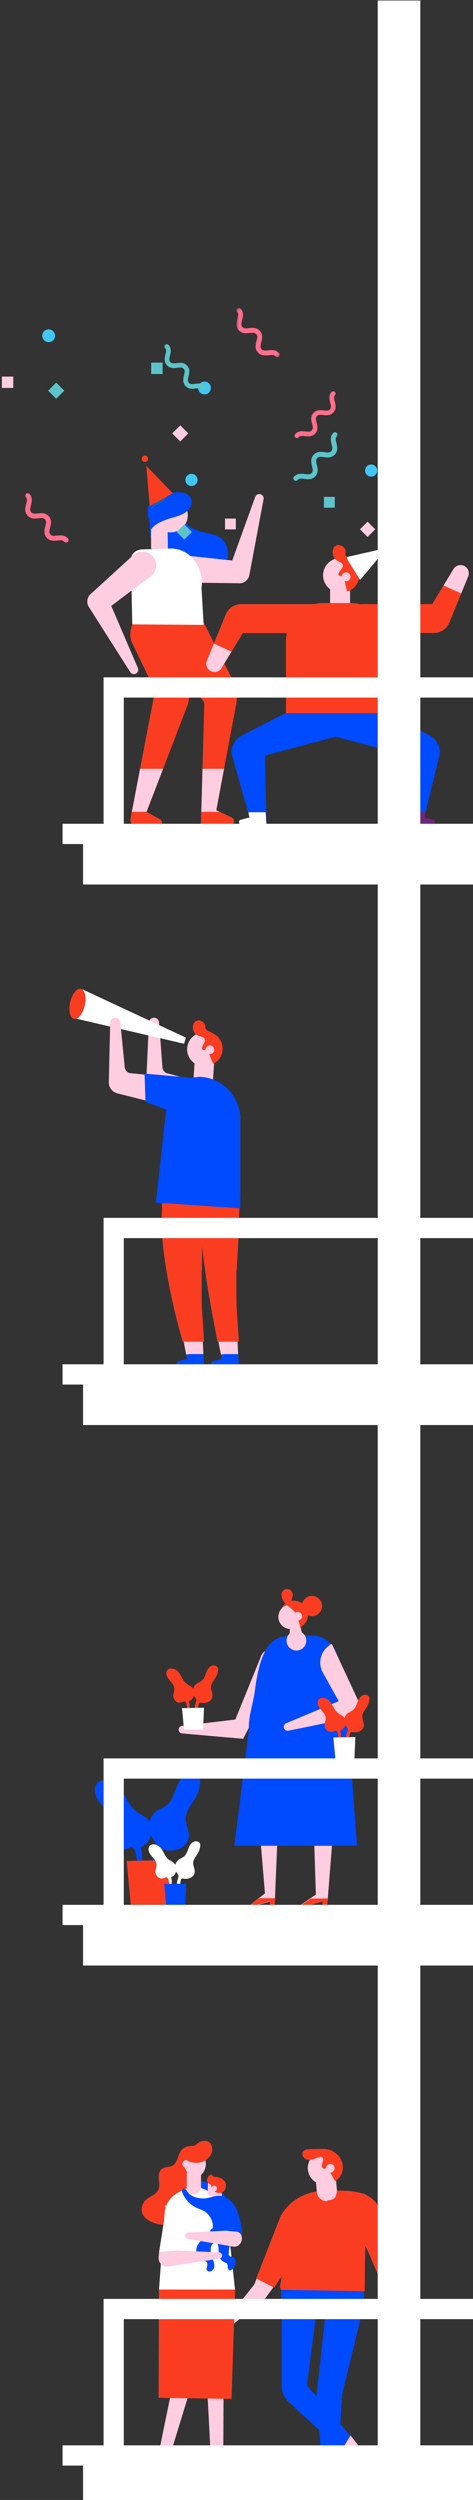<?xml version="1.0" encoding="UTF-8"?>
<svg width="194px" height="1024px" viewBox="0 0 194 1024" version="1.1" xmlns="http://www.w3.org/2000/svg" xmlns:xlink="http://www.w3.org/1999/xlink">
    <rect x="0" y="0" width="194" height="1024" fill="#333333" stroke="none"/>
    <!-- Generator: sketchtool 51.3 (57544) - http://www.bohemiancoding.com/sketch -->
    <title>83E84F06-9BF8-464C-890F-4E85D78A3E57</title>
    <desc>Created with sketchtool.</desc>
    <defs>
        <polygon id="path-1" points="0.48 0.377 18.257 0.377 18.257 20.594 0.48 20.594"></polygon>
    </defs>
    <g id="Page-1" stroke="none" stroke-width="1" fill="none" fill-rule="evenodd">
        <g id="Main-#3" transform="translate(-1246, 0)">
            <g id="Group-24" transform="translate(1246, 0)">
                <g id="Group-23">
                    <path d="M170.25,3.716 L170.25,1025.716" id="Line-4-Copy" stroke="#224FDA" stroke-width="2" stroke-linecap="square"></path>
                    <g id="Group-9" transform="translate(60.22, 201.325)">
                        <path d="M4.109,6.518 C5.253,5.437 6.662,4.773 8.179,4.353 C10.118,5.985 12.283,7.179 14.632,8.26 C14.457,8.344 14.281,8.424 14.101,8.5 C14.141,11.044 16.052,13.566 18.378,14.873 C21.278,16.506 24.697,16.866 27.884,17.821 C31.797,18.995 33.746,22.992 33.235,26.887 C32.521,32.347 27.708,35.053 22.541,35.226 C17.087,35.407 11.592,33.321 7.632,29.565 C3.672,25.809 1.3,20.431 1.194,14.975 C1.134,11.904 1.876,8.627 4.109,6.518" id="Fill-1" fill="#004AFF"></path>
                        <path d="M14.14,14.216 C10.983,17.372 5.866,17.372 2.709,14.216 C-0.446,11.059 -0.446,5.942 2.709,2.785 C5.866,-0.37 10.983,-0.37 14.14,2.786 C17.296,5.942 17.296,11.059 14.14,14.216" id="Fill-3" fill="#004AFF"></path>
                        <path d="M16.809,9.744 C16.809,13.606 13.678,16.735 9.812,16.735 C8.275,16.735 6.853,16.241 5.699,15.4 C3.955,14.13 2.82,12.068 2.82,9.744 C2.82,5.878 5.95,2.747 9.812,2.747 C9.958,2.747 10.11,2.752 10.256,2.763 C13.915,2.989 16.809,6.024 16.809,9.744" id="Fill-5" fill="#FFCCE0"></path>
                        <path d="M11.86,2.038 C11.135,1.997 10.345,1.844 9.552,1.667 C9.242,1.822 8.875,1.914 8.441,1.914 C8.158,1.914 7.899,1.874 7.662,1.803 L4.745,3.801 C2.589,4.992 1.126,7.282 1.126,9.922 C1.126,11.993 2.031,13.852 3.461,15.132 C3.78,15.481 3.138,16.534 3.52,16.812 L7.294,6.942 L11.654,2.662 C11.821,2.47 11.091,3.163 11.208,2.946 C11.138,2.945 11.931,2.042 11.86,2.038" id="Fill-7" fill="#2161A8"></path>
                    </g>
                    <polygon id="Fill-10" fill="#FFCCE0" points="61.903 210.104 61.981 224.692 68.904 226.914 68.717 215.722"></polygon>
                    <g id="Group-33" transform="translate(35.032, 201.325)">
                        <path d="M33.212,9.366 C33.212,10.732 32.105,11.84 30.739,11.84 C29.373,11.84 28.266,10.732 28.266,9.366 C28.266,8.001 29.373,6.894 30.739,6.894 C32.105,6.894 33.212,8.001 33.212,9.366" id="Fill-11" fill="#FFCCE0"></path>
                        <path d="M26.687,15.917 C28.064,13.664 30.625,12.447 33.106,11.547 C35.588,10.647 39.562,9.894 41.558,8.166 C42.854,7.044 43.856,5.366 43.565,3.677 C43.29,2.069 41.838,0.808 40.235,0.512 C38.631,0.217 35.603,0.11 34.316,1.112 C33.5,1.745 32.824,3.215 32.008,3.849 C30.153,5.293 27.521,5.975 26.508,8.095 C25.258,10.712 27.271,13.878 26.505,16.675 L26.687,15.917 Z" id="Fill-13" fill="#004AFF"></path>
                        <path d="M44.615,80.765 L48.776,86.465 L48.025,113.579 L47.53,131.219 L47.376,136.849 L59.258,136.849 C60.233,136.849 60.979,136.059 60.979,135.134 C60.979,135.025 60.966,134.903 60.94,134.782 C60.837,134.262 60.49,133.819 60.003,133.588 L55.067,131.219 L53.673,130.552 L56.87,113.579 L61.838,87.165 C62.467,83.801 61.973,80.329 60.426,77.273 L44.576,45.877 L37.637,48.265 L24.279,52.867 L44.615,80.765 Z" id="Fill-15" fill="#FA3D21"></path>
                        <path d="M20.811,136.849 L29.978,136.849 C30.646,136.849 31.258,136.38 31.346,135.718 C31.419,135.157 31.154,134.638 30.677,134.371 L25.061,131.251 L25.073,131.22 L31.865,113.58 L41.666,88.115 C42.572,85.766 42.886,83.243 42.597,80.764 C42.539,80.258 42.456,79.751 42.347,79.25 L35.619,48.265 L35.554,47.976 L24.584,48.74 C21.771,48.975 19.302,53.1 18.548,56.804 C18.173,58.646 18.457,60.56 19.272,62.254 L28.558,81.56 L22.416,113.58 L19.04,131.22 L18.763,132.65 L18.519,134.14 C18.276,135.559 19.366,136.849 20.811,136.849" id="Fill-17" fill="#FA3D21"></path>
                        <path d="M41.11,26.207 L60.223,28.262 L69.656,2.165 C69.843,1.697 70.22,1.33 70.693,1.155 C71.985,0.675 73.31,1.778 73.073,3.138 L67.26,34.153 C66.875,36.353 64.829,37.86 62.614,37.576 L38.877,37.283 C35.271,36.819 33.029,33.127 34.281,29.713 C35.298,26.945 38.268,25.419 41.11,26.207" id="Fill-19" fill="#FFCCE0"></path>
                        <path d="M48.491,54.626 L47.62,39.473 C48.258,34.913 46.774,30.311 43.59,26.983 C41.284,24.572 38.062,23.256 34.727,23.359 L23.265,23.716 C20.484,23.803 18.372,25.929 18.673,28.34 L19.222,54.428 L48.491,54.626 Z" id="Fill-21" fill="#FFFFFF"></path>
                        <path d="M1.451,47.357 L18.386,73.981 C18.743,74.526 19.315,74.795 19.88,74.795 C20.519,74.795 21.152,74.459 21.481,73.806 C21.704,73.356 21.73,72.831 21.549,72.36 L10.608,46.853 L14.424,43.986 L25.976,35.3 C27.893,34.291 29.017,32.326 29.017,30.274 C29.017,29.54 28.869,28.794 28.566,28.074 C27.147,24.723 22.989,23.558 20.042,25.685 L7.957,36.706 L2.5,41.685 C0.691,42.991 0.226,45.487 1.451,47.357" id="Fill-23" fill="#FFCCE0"></path>
                        <path d="M47.376,136.849 L59.258,136.849 C60.233,136.849 60.978,136.06 60.978,135.135 C60.978,135.025 60.966,134.904 60.94,134.782 C60.837,134.262 60.49,133.819 60.003,133.588 L55.066,131.22 L53.673,130.552 L56.87,113.58 L48.024,113.58 L47.53,131.22 L47.376,136.849 Z" id="Fill-25" fill="#FFCCE0"></path>
                        <path d="M20.811,136.849 L30.042,136.849 C30.767,136.849 31.358,136.258 31.358,135.533 C31.358,135.045 31.101,134.609 30.677,134.371 L25.061,131.251 L25.073,131.22 L31.865,113.58 L22.416,113.58 L19.04,131.22 L18.763,132.65 L18.519,134.14 C18.276,135.559 19.366,136.849 20.811,136.849" id="Fill-27" fill="#FFCCE0"></path>
                        <path d="M47.53,131.219 L47.376,136.848 L59.258,136.848 C60.233,136.848 60.978,136.059 60.978,135.134 C60.978,135.026 60.966,134.904 60.94,134.782 C60.837,134.262 60.49,133.82 60.003,133.588 L55.066,131.219 L47.53,131.219 Z" id="Fill-29" fill="#FA3D21"></path>
                        <path d="M20.811,136.849 L30.042,136.849 C30.767,136.849 31.358,136.258 31.358,135.533 C31.358,135.045 31.101,134.609 30.677,134.371 L25.061,131.251 L25.073,131.22 L19.04,131.22 L18.763,132.65 L18.519,134.14 C18.276,135.559 19.366,136.849 20.811,136.849" id="Fill-31" fill="#FA3D21"></path>
                    </g>
                    <polygon id="Fill-34" fill="#FA3D21" points="70.882 202.052 60.008 190.825 61.403 207.292"></polygon>
                    <g id="Group-39" transform="translate(16.896, 134.828)">
                        <path d="M41.23,53.037 C41.198,53.758 41.76,54.369 42.481,54.399 C43.202,54.429 43.813,53.869 43.843,53.148 C43.873,52.426 43.313,51.817 42.592,51.786 C41.87,51.755 41.26,52.316 41.23,53.037" id="Fill-35" fill="#FA3D21"></path>
                        <path d="M1.212,4.561 C2.237,5.587 3.9,5.587 4.925,4.561 C5.951,3.535 5.951,1.873 4.925,0.847 C3.9,-0.178 2.237,-0.178 1.212,0.847 C0.186,1.873 0.186,3.535 1.212,4.561" id="Fill-37" fill="#40C7F5"></path>
                    </g>
                    <polygon id="Fill-40" fill="#5CC4C9" points="23.06 163.324 26.362 160.023 23.06 156.721 19.758 160.023"></polygon>
                    <polygon id="Fill-41" fill="#FFCCE0" points="0.776 158.914 5.445 158.914 5.445 154.245 0.776 154.245"></polygon>
                    <polygon id="Fill-42" fill="#5CC4C9" points="62.018 153.198 66.687 153.198 66.687 148.529 62.018 148.529"></polygon>
                    <polygon id="Fill-43" fill="#FFCCE0" points="73.944 174.231 70.642 177.531 73.944 180.833 77.245 177.531"></polygon>
                    <g id="Group-55" transform="translate(9.844, 125.76)">
                        <path d="M71.406,33.154 C71.406,31.704 72.582,30.528 74.032,30.528 C75.483,30.528 76.659,31.704 76.659,33.154 C76.659,34.603 75.483,35.78 74.032,35.78 C72.582,35.78 71.406,34.603 71.406,33.154" id="Fill-44" fill="#40C7F5"></path>
                        <g id="Group-48" transform="translate(86.648, 0)">
                            <mask id="mask-2" fill="white">
                                <use xlink:href="#path-1"></use>
                            </mask>
                            <g id="Clip-47"></g>
                            <path d="M1.377,9.459 C2.708,10.999 4.464,10.804 5.874,10.648 C7.22,10.499 8.011,10.449 8.617,11.149 C9.222,11.849 9.057,12.624 8.714,13.934 C8.356,15.307 7.908,17.016 9.239,18.555 C10.57,20.095 12.325,19.9 13.736,19.743 C15.082,19.594 15.873,19.544 16.478,20.244 C16.844,20.666 17.483,20.713 17.906,20.348 C18.329,19.982 18.376,19.343 18.01,18.92 C16.679,17.38 14.924,17.575 13.513,17.731 C12.167,17.881 11.376,17.932 10.771,17.232 C10.166,16.532 10.331,15.756 10.673,14.447 C11.033,13.073 11.479,11.366 10.148,9.825 C8.817,8.286 7.062,8.48 5.651,8.637 C4.304,8.786 3.514,8.836 2.908,8.136 C2.303,7.435 2.467,6.659 2.809,5.349 C3.168,3.975 3.614,2.267 2.283,0.727 C1.918,0.304 1.279,0.258 0.856,0.622 C0.433,0.988 0.386,1.628 0.752,2.05 C1.357,2.751 1.193,3.527 0.851,4.837 C0.492,6.21 0.046,7.919 1.377,9.459" id="Fill-46" fill="#FF6E8C" mask="url(#mask-2)"></path>
                        </g>
                        <path d="M1.404,85.351 C2.735,86.891 4.491,86.696 5.902,86.54 C7.248,86.391 8.039,86.341 8.646,87.041 C9.25,87.741 9.085,88.516 8.742,89.826 C8.384,91.199 7.936,92.908 9.267,94.447 C10.598,95.987 12.353,95.791 13.764,95.635 C15.11,95.486 15.901,95.436 16.506,96.136 C16.872,96.558 17.511,96.604 17.934,96.24 C18.357,95.874 18.403,95.234 18.038,94.812 C16.707,93.272 14.952,93.467 13.541,93.623 C12.195,93.772 11.404,93.824 10.799,93.123 C10.194,92.424 10.358,91.648 10.701,90.339 C11.061,88.965 11.507,87.257 10.176,85.717 C8.845,84.177 7.09,84.372 5.678,84.528 C4.332,84.677 3.541,84.728 2.936,84.027 C2.33,83.327 2.495,82.551 2.837,81.241 C3.196,79.867 3.642,78.159 2.311,76.619 C1.945,76.196 1.307,76.15 0.884,76.514 C0.46,76.88 0.414,77.52 0.78,77.942 C1.385,78.643 1.221,79.418 0.878,80.729 C0.52,82.102 0.073,83.811 1.404,85.351" id="Fill-49" fill="#FF6E8C"></path>
                        <path d="M119.495,69.312 C120.855,67.797 120.44,66.08 120.108,64.701 C119.79,63.384 119.64,62.605 120.259,61.916 C120.876,61.228 121.666,61.294 123.009,61.468 C124.416,61.651 126.168,61.88 127.527,60.366 C128.886,58.85 128.472,57.133 128.139,55.754 C127.82,54.437 127.671,53.659 128.289,52.97 C128.663,52.555 128.627,51.914 128.212,51.542 C127.796,51.168 127.156,51.202 126.783,51.618 C125.423,53.134 125.838,54.85 126.171,56.23 C126.488,57.546 126.638,58.324 126.021,59.013 C125.403,59.701 124.613,59.636 123.27,59.461 C121.863,59.277 120.112,59.05 118.753,60.564 C117.392,62.079 117.806,63.796 118.14,65.176 C118.457,66.492 118.607,67.271 117.989,67.96 C117.37,68.65 116.58,68.584 115.237,68.41 C113.83,68.226 112.078,68 110.717,69.514 C110.345,69.93 110.379,70.571 110.795,70.944 C111.211,71.317 111.851,71.283 112.224,70.866 C112.842,70.177 113.633,70.242 114.976,70.417 C116.384,70.6 118.135,70.827 119.495,69.312" id="Fill-51" fill="#5CC4C9"></path>
                        <path d="M51.238,293.088 C51.304,291.664 52.747,290.725 54.075,291.242 C54.822,291.533 55.336,292.227 55.397,293.025 L56.791,311.459 C56.891,312.771 57.906,313.828 59.213,313.98 L69.974,316.881 C69.515,319.103 62.148,318.884 61.532,321.021 C61.234,322.056 60.872,323.042 60.49,324.009 L53.56,322.11 C51.452,321.532 50.025,319.571 50.125,317.387 L51.238,293.088 Z" id="Fill-53" fill="#FFCCE0"></path>
                    </g>
                    <polygon id="Fill-56" fill="#FFFFFF" points="76.218 425.003 33.743 405.205 30.503 417.084 75.497 427.523"></polygon>
                    <g id="Group-69" transform="translate(66.265, 482.426)">
                        <path d="M31.428,72.233 C31.526,73.847 31.48,73.267 31.373,71.362 C31.292,69.953 31.224,68.536 31.159,67.118 L23.326,67.118 C23.67,68.887 24.013,70.657 24.349,72.427 L24.349,72.428 C24.782,72.364 25.221,72.298 25.659,72.233 L31.428,72.233 Z" id="Fill-57" fill="#FFCCE0"></path>
                        <path d="M20.628,75.319 L24.674,74.148 L24.674,74.147 L20.627,75.318 C20.574,75.397 20.529,75.474 20.485,75.563 C20.396,75.757 20.357,75.963 20.355,76.17 C20.357,75.963 20.397,75.756 20.487,75.56 C20.527,75.475 20.573,75.395 20.628,75.319" id="Fill-59" fill="#FFCCE0"></path>
                        <path d="M30.815,37.871 C31.184,31.391 31.597,24.922 31.726,18.432 C31.785,15.185 31.846,14.233 31.9,11.928 L15.144,8.088 L15.385,8.569 L15.625,17.688 L15.72,17.719 C15.733,17.911 15.745,18.104 15.757,18.295 C16.831,34.615 19.818,51.068 22.933,67.118 L23.326,67.118 L31.159,67.118 L31.68,67.118 C31.577,63.768 30.767,54.541 30.733,51.166 C30.683,46.75 30.683,42.316 30.718,37.871 L30.815,37.871 Z" id="Fill-61" fill="#FA3D21"></path>
                        <path d="M17.12,71.362 C17.039,69.952 16.972,68.536 16.907,67.118 L9.074,67.118 C9.417,68.887 9.76,70.657 10.096,72.427 L10.096,72.429 C10.53,72.365 10.968,72.298 11.407,72.233 L17.176,72.233 C17.273,73.847 17.228,73.267 17.12,71.362" id="Fill-63" fill="#FFCCE0"></path>
                        <path d="M6.376,75.319 L10.422,74.148 L10.422,74.147 L6.375,75.318 C6.321,75.397 6.277,75.474 6.233,75.563 C6.143,75.76 6.103,75.97 6.102,76.18 C6.103,75.97 6.144,75.759 6.235,75.56 C6.275,75.475 6.32,75.395 6.376,75.319" id="Fill-65" fill="#FFCCE0"></path>
                        <path d="M0.231,12.483 C0.121,11.165 0.085,9.311 0.676,8.808 C0.799,8.069 0.94,7.349 1.104,6.659 C2.742,-0.274 4.38,-0.493 5.818,2.142 C9.328,-3.512 7.896,3.448 7.589,6.98 C7.743,7.539 7.893,8.113 8.037,8.7 C8.248,8.529 8.482,8.21 8.678,8.072 C8.752,8.019 8.81,7.977 8.859,7.941 C8.91,7.92 8.971,7.895 9.05,7.861 C9.878,7.504 10.695,7.165 11.548,6.884 C11.513,6.915 12.571,6.641 12.657,6.627 C13.291,6.521 13.93,6.443 14.569,6.386 C15.363,6.313 16.165,6.272 16.967,6.262 C16.905,10.304 16.827,14.364 16.754,18.432 C16.719,20.151 16.69,21.87 16.656,23.59 L16.563,37.871 L16.465,37.871 C16.431,42.315 16.431,46.751 16.481,51.167 C16.514,54.541 17.325,63.767 17.428,67.118 L16.907,67.118 L9.073,67.118 L8.68,67.118 C8.68,67.118 -1.463,33.463 0.231,12.483" id="Fill-67" fill="#FA3D21"></path>
                    </g>
                    <polygon id="Fill-70" fill="#FFCCE0" points="80.041 431.902 79.316 442.585 87.305 443.128 87.847 435.153"></polygon>
                    <g id="Group-79" transform="translate(76.341, 417.944)">
                        <path d="M0.74,9.748 C-0.428,13.404 1.587,17.313 5.249,18.482 C6.702,18.946 8.199,18.907 9.544,18.461 C9.899,18.344 10.245,18.196 10.579,18.015 C12.138,17.206 13.397,15.789 13.976,13.977 C14.823,11.323 13.998,8.538 12.082,6.769 C11.774,6.475 11.43,6.216 11.066,5.984 L11.052,5.974 C10.567,5.675 10.042,5.426 9.477,5.247 C9.336,5.201 9.194,5.161 9.049,5.127 C7.856,4.826 6.649,4.856 5.528,5.159 C3.339,5.76 1.485,7.419 0.74,9.748" id="Fill-71" fill="#FFCCE0"></path>
                        <path d="M5.77,0.094 C6.622,0.304 7.355,0.906 7.671,1.725 C7.823,2.116 7.884,2.492 7.877,2.845 C7.864,3.409 8.224,3.918 8.734,4.158 C9.664,4.596 10.622,5.021 11.471,5.574 C11.554,5.621 11.639,5.667 11.721,5.717 L11.735,5.727 C12.098,5.958 12.441,6.218 12.749,6.512 C14.666,8.281 15.492,11.066 14.643,13.72 C14.064,15.532 12.806,16.949 11.247,17.757 C11.204,17.784 11.157,17.804 11.117,17.819 L8.423,11.421 L8.06,11.802 C8.06,11.802 8.036,11.845 8.023,11.841 L7.951,11.915 C7.716,12.163 7.355,12.247 7.034,12.126 C6.571,11.953 6.352,11.422 6.559,10.97 L7.59,8.737 L7.634,8.596 C7.871,7.855 7.459,7.055 6.717,6.818 C5.899,6.556 4.884,6.39 4.24,5.78 C4.188,5.731 4.178,5.73 4.185,5.745 C1.692,4.326 2.512,-0.705 5.77,0.094" id="Fill-73" fill="#FA3D21"></path>
                        <path d="M4.185,5.746 C4.204,5.757 4.221,5.769 4.24,5.779 C4.326,5.928 4.201,5.784 4.185,5.746" id="Fill-75" fill="#702678"></path>
                        <path d="M8.046,11.512 C7.747,12.45 8.263,13.452 9.201,13.752 C10.138,14.052 11.142,13.534 11.441,12.597 C11.74,11.659 11.224,10.656 10.286,10.357 C9.349,10.057 8.345,10.574 8.046,11.512" id="Fill-77" fill="#FFCCE0"></path>
                    </g>
                    <polygon id="Fill-80" fill="#FA3D21" points="97.965 494.484 91.846 501.323 82.711 508.447 78.888 493.404"></polygon>
                    <g id="Group-95" transform="translate(27.979, 404.846)">
                        <path d="M58.641,153.75 C58.643,153.542 58.683,153.335 58.774,153.14 C58.814,153.056 58.859,152.974 58.914,152.899 L62.961,151.728 L62.961,151.727 C62.85,151.153 62.745,150.581 62.635,150.009 L62.636,150.009 C63.068,149.944 63.507,149.878 63.946,149.812 L69.715,149.812 C69.8,151.235 69.894,152.656 69.996,154.07 L58.672,154.07 C58.651,153.964 58.64,153.858 58.641,153.75" id="Fill-81" fill="#004AFF"></path>
                        <path d="M44.388,153.76 C44.389,153.55 44.43,153.339 44.521,153.14 C44.562,153.055 44.607,152.974 44.662,152.9 L48.709,151.727 L48.709,151.726 C48.598,151.154 48.492,150.581 48.382,150.009 L48.383,150.008 C48.816,149.944 49.255,149.878 49.693,149.813 L55.462,149.813 C55.548,151.235 55.641,152.656 55.744,154.07 L44.42,154.07 C44.399,153.969 44.388,153.865 44.388,153.76" id="Fill-83" fill="#004AFF"></path>
                        <path d="M70.558,53.489 L70.558,85.661 L70.313,89.852 L49.436,70.673 L50.155,43.316 L70.054,49.371 C70.384,50.688 70.558,52.07 70.558,53.489" id="Fill-85" fill="#E3E8FF"></path>
                        <path d="M50.398,37.075 L25.658,34.766 C24.347,34.644 23.308,33.61 23.179,32.3 L21.37,13.903 C21.291,13.105 20.762,12.424 20.009,12.15 C18.67,11.663 17.247,12.634 17.215,14.059 L16.649,38.377 C16.598,40.562 18.068,42.491 20.188,43.02 L46.798,49.673 L50.398,37.075 Z" id="Fill-87" fill="#FFCCE0"></path>
                        <path d="M40.865,43.299 C41.141,40.801 42.779,38.612 45.153,37.787 C45.167,37.782 45.181,37.778 45.195,37.773 C47.412,37.009 50.234,36.513 53.28,36.318 L53.28,36.21 C61.401,36.21 68.211,41.818 70.053,49.371 C70.385,50.687 70.558,52.071 70.558,53.488 L70.558,90.096 L35.958,87.741 L40.865,43.299 Z" id="Fill-89" fill="#004AFF"></path>
                        <path d="M31.32,34.915 L31.68,46.434 L45.799,51.828 C50.216,53.13 54.716,50.049 55.099,45.46 L55.197,44.282 C55.529,40.297 52.577,36.79 48.593,36.44 L31.32,34.915 Z" id="Fill-91" fill="#004AFF"></path>
                        <path d="M0.794,5.663 C0.023,9.06 0.739,12.118 2.39,12.492 C4.043,12.867 6.007,10.418 6.778,7.022 C7.549,3.625 6.834,0.567 5.181,0.193 C3.529,-0.182 1.565,2.267 0.794,5.663" id="Fill-93" fill="#FA3D21"></path>
                    </g>
                    <path d="M154.92,350.757 L154.92,498.848 L50.773,498.848 L42.484,498.848 L42.484,507.137 L42.484,558.826 L25.658,558.826 L25.658,567.116 L34.07,567.116 L34.07,583.696 L207.691,583.696 L207.691,567.116 L207.691,558.826 L172.392,558.826 L172.392,507.137 L216.104,507.137 L216.104,498.848 L172.392,498.848 L172.392,350.757 L154.92,350.757 Z M50.773,558.826 L154.92,558.826 L154.92,507.137 L50.773,507.137 L50.773,558.826 Z" id="Fill-96" fill="#FFFFFF"></path>
                    <g id="Group-103" transform="translate(94.476, 289.988)">
                        <path d="M86.091,17.343 L85.83,17.194 C85.53,14.67 83.972,12.39 81.546,11.156 L59.94,0.166 L57.819,1.762 L27.711,1.083 L26.49,0.167 L4.886,11.156 C4.032,11.591 3.297,12.164 2.67,12.823 L2.42,12.781 L2.499,13.017 C1.045,14.648 0.307,16.799 0.585,19.006 L8.007,45.194 L13.934,45.194 L14.821,47.568 L14.193,19.774 C14.558,19.542 14.94,19.33 15.348,19.153 L43.216,11.776 L71.084,19.153 C71.572,19.365 72.02,19.632 72.447,19.923 L72.623,45.333 L79.453,45.193 L85.846,19.006 C85.879,18.742 85.876,18.482 85.882,18.22 L86.091,17.343 Z" id="Fill-97" fill="#004AFF"></path>
                        <path d="M7.835,44.832 L7.541,44.908 L6.511,45.194 L3.838,45.924 C3.338,46.595 3.545,47.529 4.282,47.96 C4.702,48.2 4.409,48.231 4.845,48.027 L14.821,47.568 C14.749,46.776 14.694,45.985 14.639,45.194 C14.639,45.096 14.63,45.006 14.622,44.908 C14.567,44.176 14.52,43.446 14.48,42.707 L7.406,42.707 C7.558,43.416 7.692,44.124 7.835,44.832" id="Fill-99" fill="#FFFFFF"></path>
                        <path d="M79.625,44.832 L79.918,44.907 L80.949,45.193 L83.622,45.924 C84.122,46.595 83.915,47.53 83.178,47.959 C82.758,48.2 83.051,48.23 82.615,48.027 L72.639,47.567 C72.71,46.776 72.766,45.984 72.821,45.193 C72.821,45.096 72.829,45.005 72.837,44.907 C72.893,44.176 72.94,43.445 72.98,42.707 L80.053,42.707 C79.902,43.415 79.768,44.123 79.625,44.832" id="Fill-101" fill="#702678"></path>
                    </g>
                    <polygon id="Fill-104" fill="#FFCCE0" points="135.394 249.327 143.572 249.327 143.572 241.163 135.394 241.163"></polygon>
                    <g id="Group-121" transform="translate(84.401, 222.483)">
                        <path d="M48.919,9.888 C47.104,13.362 48.448,17.646 51.927,19.463 C53.307,20.184 54.821,20.407 56.252,20.194 C56.628,20.138 57.003,20.049 57.371,19.926 C59.082,19.385 60.596,18.18 61.495,16.458 C62.813,13.936 62.469,10.99 60.851,8.875 C60.591,8.525 60.292,8.203 59.966,7.907 L59.954,7.894 C59.517,7.509 59.032,7.167 58.496,6.886 C58.362,6.817 58.226,6.752 58.087,6.692 C56.939,6.18 55.72,5.999 54.539,6.109 C52.23,6.33 50.074,7.674 48.919,9.888" id="Fill-105" fill="#FFCCE0"></path>
                        <path d="M55.668,1.055 C56.489,1.414 57.121,2.149 57.296,3.028 C57.38,3.449 57.376,3.838 57.306,4.191 C57.195,4.756 57.468,5.332 57.939,5.662 C58.797,6.266 59.688,6.86 60.444,7.565 C60.52,7.627 60.597,7.688 60.67,7.752 L60.683,7.765 C61.009,8.061 61.308,8.383 61.568,8.732 C63.186,10.847 63.529,13.794 62.212,16.315 C61.312,18.037 59.799,19.243 58.088,19.784 C58.04,19.803 57.99,19.814 57.947,19.823 L56.355,12.914 L55.924,13.234 C55.924,13.234 55.891,13.272 55.88,13.267 L55.795,13.33 C55.515,13.538 55.137,13.558 54.836,13.381 C54.399,13.125 54.272,12.553 54.56,12.136 L55.986,10.068 L56.056,9.934 C56.424,9.23 56.149,8.353 55.444,7.985 L53.955,7.207 C50.749,5.531 51.691,-0.687 55.668,1.055" id="Fill-107" fill="#FA3D21"></path>
                        <path d="M55.96,12.94 C55.495,13.831 55.84,14.931 56.731,15.395 C57.622,15.861 58.721,15.516 59.186,14.625 C59.652,13.735 59.307,12.635 58.416,12.169 C57.525,11.704 56.426,12.049 55.96,12.94" id="Fill-109" fill="#FFCCE0"></path>
                        <path d="M44.834,25.015 L44.397,36.795 L15.166,36.795 L10.541,44.43 L6.466,51.166 C5.846,52.196 4.738,52.797 3.577,52.797 C3.272,52.797 2.958,52.754 2.652,52.666 C0.716,52.108 -0.314,49.996 0.454,48.138 L3.324,41.122 L8.22,29.194 C9.25,26.664 11.719,25.015 14.45,25.015 L44.834,25.015 Z" id="Fill-111" fill="#FFCCE0"></path>
                        <path d="M44.834,25.015 L44.397,36.795 L15.166,36.795 L10.541,44.43 L3.324,41.122 L8.22,29.194 C9.25,26.664 11.719,25.015 14.45,25.015 L44.834,25.015 Z" id="Fill-113" fill="#FA3D21"></path>
                        <path d="M63.235,36.751 L63.671,24.971 L92.902,24.971 L97.527,17.336 L101.602,10.6 C102.222,9.57 103.33,8.968 104.491,8.968 C104.796,8.968 105.111,9.012 105.416,9.099 C107.352,9.657 108.382,11.77 107.614,13.627 L104.744,20.644 L99.848,32.572 C98.819,35.102 96.349,36.751 93.618,36.751 L63.235,36.751 Z" id="Fill-115" fill="#FFCCE0"></path>
                        <path d="M63.235,36.751 L63.671,24.971 L92.902,24.971 L97.527,17.336 L104.744,20.644 L99.848,32.572 C98.819,35.102 96.349,36.751 93.618,36.751 L63.235,36.751 Z" id="Fill-117" fill="#FA3D21"></path>
                        <path d="M74.701,40.292 L74.701,69.655 L32.894,69.655 L32.894,40.292 C32.894,32.672 38.08,26.307 44.982,24.849 C45.951,24.647 46.962,24.541 47.994,24.541 L59.591,24.541 C60.622,24.541 61.633,24.647 62.603,24.849 C69.504,26.307 74.701,32.672 74.701,40.292" id="Fill-119" fill="#FA3D21"></path>
                    </g>
                    <polygon id="Fill-122" fill="#FFFFFF" points="142.34 228.145 158.689 224.423 147.692 237.549 142.488 229.175"></polygon>
                    <g id="Group-127" transform="translate(75.333, 193.265)">
                        <path d="M86.194,30.005 C86.194,30.74 85.598,31.335 84.864,31.335 C84.128,31.335 83.533,30.74 83.533,30.005 C83.533,29.271 84.128,28.675 84.864,28.675 C85.598,28.675 86.194,29.271 86.194,30.005" id="Fill-123" fill="#FFFFFF"></path>
                        <path d="M4.96,5.066 C3.988,6.038 2.411,6.038 1.438,5.066 C0.466,4.093 0.466,2.517 1.438,1.544 C2.411,0.572 3.988,0.572 4.96,1.544 C5.932,2.517 5.932,4.093 4.96,5.066" id="Fill-125" fill="#40C7F5"></path>
                    </g>
                    <polygon id="Fill-128" fill="#5CC4C9" points="75.598 221.021 72.469 217.892 75.598 214.762 78.729 217.892"></polygon>
                    <polygon id="Fill-129" fill="#FFCCE0" points="92.298 216.84 96.724 216.84 96.724 212.414 92.298 212.414"></polygon>
                    <path d="M152.233,195.231 C150.857,195.231 149.743,194.117 149.743,192.742 C149.743,191.367 150.857,190.252 152.233,190.252 C153.608,190.252 154.722,191.367 154.722,192.742 C154.722,194.117 153.608,195.231 152.233,195.231" id="Fill-130" fill="#40C7F5"></path>
                    <polygon id="Fill-132" fill="#5CC4C9" points="132.868 207.957 137.294 207.957 137.294 203.53 132.868 203.53"></polygon>
                    <polygon id="Fill-133" fill="#FFCCE0" points="147.633 216.809 150.762 213.68 153.893 216.809 150.762 219.939"></polygon>
                    <g id="Group-138" transform="translate(67.273, 140.873)">
                        <path d="M69.538,28.008 C68.276,29.468 66.612,29.283 65.275,29.135 C63.998,28.994 63.248,28.946 62.674,29.61 C62.101,30.274 62.257,31.008 62.581,32.249 C62.922,33.551 63.346,35.171 62.085,36.631 C60.822,38.091 59.158,37.906 57.821,37.758 C56.545,37.615 55.795,37.568 55.221,38.231 C54.875,38.632 54.268,38.676 53.867,38.33 C53.467,37.983 53.423,37.378 53.77,36.977 C55.031,35.517 56.695,35.702 58.032,35.85 C59.309,35.991 60.059,36.04 60.633,35.376 C61.206,34.713 61.05,33.977 60.725,32.736 C60.384,31.434 59.961,29.814 61.222,28.355 C62.485,26.895 64.149,27.08 65.486,27.228 C66.763,27.369 67.512,27.417 68.087,26.752 C68.661,26.088 68.505,25.353 68.18,24.111 C67.84,22.809 67.417,21.189 68.679,19.729 C69.026,19.328 69.631,19.283 70.032,19.63 C70.433,19.977 70.478,20.582 70.131,20.983 C69.557,21.648 69.713,22.383 70.037,23.626 C70.378,24.928 70.801,26.548 69.538,28.008" id="Fill-134" fill="#FF6E8C"></path>
                        <path d="M8.778,17.2 C7.488,15.765 7.881,14.136 8.197,12.829 C8.499,11.58 8.64,10.842 8.053,10.189 C7.468,9.536 6.719,9.599 5.446,9.764 C4.112,9.938 2.451,10.154 1.163,8.718 C-0.126,7.282 0.267,5.655 0.583,4.346 C0.885,3.099 1.027,2.36 0.44,1.708 C0.087,1.314 0.119,0.707 0.514,0.352 C0.908,-0.001 1.514,0.031 1.869,0.426 C3.158,1.862 2.765,3.49 2.448,4.798 C2.147,6.045 2.005,6.784 2.591,7.436 C3.177,8.088 3.925,8.027 5.199,7.861 C6.533,7.687 8.193,7.471 9.482,8.906 C10.771,10.343 10.379,11.971 10.062,13.278 C9.761,14.527 9.619,15.265 10.205,15.919 C10.792,16.572 11.541,16.51 12.815,16.344 C14.149,16.172 15.809,15.956 17.099,17.392 C17.452,17.787 17.42,18.393 17.026,18.747 C16.631,19.101 16.025,19.068 15.671,18.673 C15.085,18.02 14.335,18.082 13.062,18.248 C11.728,18.42 10.067,18.636 8.778,17.2" id="Fill-136" fill="#5CC4C9"></path>
                    </g>
                    <path d="M154.92,0.215 L154.92,277.449 L50.773,277.449 L42.484,277.449 L42.484,285.738 L42.484,337.427 L25.658,337.427 L25.658,345.717 L34.07,345.717 L34.07,362.297 L207.691,362.297 L207.691,345.717 L207.691,337.427 L172.392,337.427 L172.392,285.738 L216.104,285.738 L216.104,277.449 L172.392,277.449 L172.392,0.215 L154.92,0.215 Z M50.773,337.427 L154.92,337.427 L154.92,285.738 L50.773,285.738 L50.773,337.427 Z" id="Fill-139" fill="#FFFFFF"></path>
                    <g id="Group-154" transform="translate(68.152, 674.865)">
                        <path d="M55.739,105.775 L57.812,105.787 L64.128,104.004 L64.128,105.821 L65.989,105.831 L66.311,102.536 L70.647,47.932 L69.655,66.375 L72.76,53.363 L60.169,53.363 L60.323,66.375 L60.335,67.356 L61.402,101.166 L59.374,102.536 L55.541,105.124 C55.249,105.323 55.386,105.773 55.739,105.775" id="Fill-140" fill="#FFCCE0"></path>
                        <path d="M35.078,105.687 L36.588,105.697 L42.563,104.004 L42.563,105.73 L44.424,105.74 L44.634,102.536 L46.139,66.332 L46.32,62.382 L47.275,53.364 L35.934,53.364 L37.571,66.374 L37.774,67.965 L40.516,100.696 L38.126,102.536 L34.86,105.051 C34.591,105.259 34.735,105.687 35.078,105.687" id="Fill-142" fill="#FFCCE0"></path>
                        <path d="M55.739,105.775 L57.812,105.787 L64.128,104.004 L64.128,105.821 L65.989,105.955 L66.383,102.784 L59.374,102.784 L55.541,105.248 C55.249,105.446 55.386,105.773 55.739,105.775" id="Fill-144" fill="#FA3D21"></path>
                        <path d="M35.078,105.563 L36.588,105.574 L42.563,103.88 L42.563,105.607 L44.424,105.741 L44.716,102.66 L38.126,102.66 L34.86,105.051 C34.591,105.259 34.735,105.563 35.078,105.563" id="Fill-146" fill="#FA3D21"></path>
                        <path d="M38.676,4.122 L28.366,29.458 L6.48,32.072 C5.636,32.172 5.029,32.935 5.121,33.781 C5.201,34.519 5.79,35.097 6.53,35.162 L31.586,37.352 L50.039,1.458 L43.737,0.651 C41.412,0.353 39.235,1.847 38.676,4.122" id="Fill-148" fill="#FFCCE0"></path>
                        <path d="M1.236,13.213 C0.348,12.145 -0.375,10.593 0.373,9.421 C1.398,7.814 4.023,8.649 5.178,10.165 C6.334,11.681 6.884,13.691 8.403,14.842 C9.074,15.351 9.89,15.651 10.524,16.204 C12.335,17.788 11.545,21.28 9.285,22.005 C9.285,22.005 9.849,23.677 9.535,23.999 C9.551,24.086 9.565,24.172 9.578,24.265 C9.611,24.503 9.632,24.779 9.46,24.946 C9.241,25.158 8.848,25.026 8.678,24.773 C8.508,24.52 8.491,24.199 8.451,23.896 C8.393,23.452 8.274,23.015 8.099,22.603 C7.996,22.359 7.838,22.096 7.578,22.05 C7.415,22.021 7.25,22.087 7.097,22.149 C6.534,22.376 5.94,22.573 5.334,22.538 C4.391,22.485 3.535,21.798 3.214,20.918 C3.145,20.815 3.083,20.708 3.039,20.586 C2.596,19.355 3.446,18.023 3.348,16.718 C3.243,15.332 2.125,14.282 1.236,13.213" id="Fill-150" fill="#FA3D21"></path>
                        <path d="M13.151,25.336 C13.074,24.609 13.146,23.867 13.358,23.167 C13.429,22.936 13.533,22.687 13.754,22.587 C13.942,22.5 14.161,22.548 14.366,22.587 C15.345,22.774 16.396,22.716 17.288,22.271 C18.182,21.827 18.891,20.961 19.005,19.969 C19.15,18.708 18.359,17.505 18.377,16.235 C18.397,14.64 19.642,13.374 20.412,11.977 C20.831,11.216 21.118,10.382 21.256,9.524 C21.319,9.139 21.35,8.737 21.23,8.367 C20.864,7.242 19.24,6.998 18.243,7.634 C17.244,8.271 16.74,9.438 16.324,10.545 C15.907,11.652 15.479,12.831 14.555,13.57 C13.942,14.06 13.17,14.306 12.527,14.756 C10.925,15.878 10.455,18.332 11.531,19.966 C11.794,20.366 12.138,20.728 12.273,21.187 C12.485,21.91 12.127,22.659 11.893,23.376 C11.658,24.091 11.607,25.016 12.217,25.459 C12.462,25.638 12.814,25.694 13.072,25.534 C13.33,25.373 13.422,24.968 13.208,24.75 L13.151,25.336 Z" id="Fill-152" fill="#FA3D21"></path>
                    </g>
                    <polygon id="Fill-155" fill="#FFFFFF" points="75.476 708.449 74.644 699.648 83.671 699.497 83.296 708.449"></polygon>
                    <g id="Group-166" transform="translate(95.484, 655.593)">
                        <path d="M50.961,100.437 L48.231,64.404 L48.413,63.63 L47.851,59.381 L47.395,53.369 L47.054,53.361 L43.147,23.859 C42.434,18.481 37.901,14.43 32.477,14.325 C27.246,14.224 20.017,13.268 15.811,17.244 C11.294,21.514 9.788,31.272 9.01,37.201 C8.383,41.973 6.226,48.125 6.599,52.964 L0.635,100.437 L50.961,100.437 Z" id="Fill-156" fill="#004AFF"></path>
                        <path d="M40.786,18.135 L51.903,41.985 C53.072,44.493 51.591,47.433 48.881,47.986 L22.83,53.3 C21.973,53.474 21.133,52.931 20.942,52.077 C20.764,51.28 21.212,50.476 21.984,50.208 L43.439,41.227 L36.933,29.506 C34.753,25.579 36.013,20.633 39.807,18.227 C39.929,17.751 40.579,17.691 40.786,18.135" id="Fill-158" fill="#FFCCE0"></path>
                        <path d="M21.049,9.852 C23.288,12.092 26.92,12.092 29.16,9.852 C31.4,7.613 31.4,3.98 29.16,1.741 C26.92,-0.499 23.288,-0.499 21.049,1.741 C18.809,3.98 18.809,7.613 21.049,9.852" id="Fill-160" fill="#FA3D21"></path>
                        <path d="M18.677,6.679 C18.677,9.419 20.899,11.641 23.642,11.641 C24.734,11.641 25.743,11.29 26.562,10.693 C27.799,9.791 28.605,8.328 28.605,6.679 C28.605,3.935 26.383,1.714 23.642,1.714 C23.539,1.714 23.432,1.717 23.328,1.725 C20.731,1.885 18.677,4.039 18.677,6.679" id="Fill-162" fill="#FFCCE0"></path>
                        <path d="M22.189,1.21 C22.704,1.181 23.265,1.073 23.828,0.947 C24.047,1.056 24.308,1.122 24.615,1.122 C24.817,1.122 25,1.093 25.169,1.043 L27.239,2.461 C28.768,3.306 29.807,4.931 29.807,6.805 C29.807,8.275 29.165,9.594 28.15,10.503 C27.924,10.75 28.38,11.497 28.109,11.695 L25.43,4.691 L22.335,1.653 C22.217,1.517 22.735,2.009 22.652,1.854 C22.702,1.853 22.139,1.213 22.189,1.21" id="Fill-164" fill="#FA3D21"></path>
                    </g>
                    <polygon id="Fill-167" fill="#FFCCE0" points="122.172 663.159 124.828 671.94 118.627 673.279 118.941 665.574"></polygon>
                    <g id="Group-196" transform="translate(91.325, 650.684)">
                        <path d="M26.197,21.332 C26.197,23.571 28.012,25.385 30.25,25.385 C32.49,25.385 34.305,23.571 34.305,21.332 C34.305,19.093 32.49,17.279 30.25,17.279 C28.012,17.279 26.197,19.093 26.197,21.332" id="Fill-168" fill="#FFCCE0"></path>
                        <path d="M24.164,1.932 C24.453,0.798 25.701,0.002 26.851,0.218 C28,0.435 28.875,1.63 28.733,2.79 C28.623,3.686 28,4.572 28.311,5.418 C28.743,6.597 30.597,6.656 31.119,7.799 L31.269,8.125 C30.785,8.371 30.338,8.709 29.952,9.079 C29.881,9.148 29.826,9.225 29.764,9.298 C29.517,9.13 29.27,8.961 29.023,8.793 C27.068,7.458 24.987,5.959 24.277,3.701 C24.097,3.13 24.016,2.512 24.164,1.932" id="Fill-170" fill="#FA3D21"></path>
                        <path d="M29.07,11.32 C29.07,12.29 29.856,13.076 30.826,13.076 C31.795,13.076 32.581,12.29 32.581,11.32 C32.581,10.351 31.795,9.565 30.826,9.565 C29.856,9.565 29.07,10.351 29.07,11.32" id="Fill-172" fill="#FFCCE0"></path>
                        <path d="M32.473,7.156 C32.473,9.445 34.329,11.301 36.618,11.301 C38.908,11.301 40.764,9.445 40.764,7.156 C40.764,4.866 38.908,3.011 36.618,3.011 C34.329,3.011 32.473,4.866 32.473,7.156" id="Fill-174" fill="#FA3D21"></path>
                        <path d="M23.431,258.654 L24.208,300.188 L24.06,295.678 C30.046,295.678 35.672,295.907 37.261,295.833 C37.301,295.83 37.132,295.939 37.165,295.925 C37.175,295.923 36.921,296.055 36.921,296.055 L36.921,296.059 L37.137,296.088 L27.022,293.66 L38.246,298.374 L41.977,298.94 L38.671,329.03 L38.671,329.034 L38.451,329.744 L39.561,344.458 L40.403,355.344 L40.962,362.547 L41.046,363.867 L41.295,367.237 L41.295,367.252 L34.37,370.067 L45.789,370.067 L46.546,363.867 L46.546,363.857 L47.061,355.344 L47.003,355.292 L47.404,351.556 L48.296,341.278 L48.296,341.275 L49.025,329.957 L57.986,293.141 L57.92,287.194 L57.92,287.165 L58.795,267.759 L58.795,267.722 L58.76,267.502 L59.246,255.022 C59.306,252.987 58.166,251.206 56.459,250.363 C56.457,250.361 56.449,250.361 56.449,250.361 C56.287,250.281 56.115,250.21 55.944,250.146 C55.429,249.953 54.875,249.614 54.294,249.609 L49.698,249.324 L39.531,249.324 L38.936,249.502 C38.316,249.498 37.701,249.626 37.095,249.698 C32.121,250.267 27.294,252.367 24.825,256.802 L23.431,258.654 Z" id="Fill-176" fill="#004AFF"></path>
                        <path d="M24.208,293.66 L24.21,326.722 C24.21,329.198 25.249,331.561 27.075,333.233 L48.724,353.065 L54.959,358.778 L57.632,361.227 L58.383,368.679 C58.441,369.26 59.239,369.375 59.46,368.834 L62.921,360.341 L57.702,353.713 L52.44,347.03 L34.574,326.38 L38.481,296.204 L24.208,293.66 Z" id="Fill-178" fill="#004AFF"></path>
                        <path d="M0.978,303.101 C1.149,303.17 1.329,303.204 1.507,303.204 C1.826,303.204 2.143,303.094 2.403,302.886 L17.574,290.603 L20.672,286.353 L24.172,281.551 L39.274,260.836 L36.294,251.023 L24.208,256.904 L24.172,256.994 L13.96,282.58 L12.979,285.04 L0.39,300.893 C-0.204,301.641 0.091,302.746 0.978,303.101" id="Fill-180" fill="#FFCCE0"></path>
                        <path d="M51.622,253.457 L57.843,267.501 L57.958,267.759 L64.518,282.573 L64.745,283.082 L69.676,307.538 C69.861,308.474 70.895,308.968 71.738,308.525 C71.967,308.404 72.152,308.227 72.283,308.015 C72.414,307.803 72.491,307.555 72.498,307.298 L73.324,282.682 L72.794,279.755 L72.794,279.753 L67.121,261.937 C65.67,255.898 60.9,246.99 55.765,247.735 C55.758,247.735 55.667,247.737 55.66,247.737 C55.462,247.769 55.219,247.811 55.021,247.871 L51.622,253.457 Z" id="Fill-182" fill="#FFCCE0"></path>
                        <path d="M13.772,282.58 L21.083,286.353 L24.352,281.551 L23.454,285.938 L23.849,287.227 L58.235,287.821 L58.268,287.821 C58.268,287.821 58.428,268.643 58.428,268.631 L64.315,282.57 C66.261,281.817 70.077,280.74 72.878,279.755 L67.601,261.938 C66.754,258.413 65.276,254.853 63.161,251.896 C58.979,246.052 50.12,246.643 43.738,246.563 C36.22,246.468 29.632,248.902 25.008,255.049 L23.796,256.904 L23.796,256.994 L13.772,282.58 Z" id="Fill-184" fill="#FA3D21"></path>
                        <path d="M38.261,243.109 L38.273,243.232 L38.595,246.758 L38.635,247.209 C38.638,247.255 38.644,247.3 38.649,247.346 C38.909,249.421 40.679,250.961 42.744,250.961 C42.87,250.961 42.998,250.59 43.127,250.579 C45.067,250.401 46.569,250.199 46.834,246.699 L46.837,246.699 C46.865,246.699 46.882,246.654 46.879,246.447 C46.879,246.329 46.874,246.392 46.862,246.272 L46.502,242.43 L46.488,242.31 L46.466,242.335 L45.935,242.395 L38.261,243.109 Z" id="Fill-186" fill="#FFCCE0"></path>
                        <path d="M38.273,243.231 C38.924,243.619 39.648,243.902 40.43,244.061 C41.908,244.359 43.38,244.158 44.656,243.574 C44.993,243.42 45.319,243.237 45.626,243.021 C45.786,242.915 45.94,242.8 46.088,242.681 C46.22,242.58 46.342,242.473 46.465,242.358 C47.49,241.417 48.238,240.146 48.534,238.674 C49.082,235.969 47.966,233.315 45.886,231.783 C45.549,231.527 45.184,231.307 44.802,231.119 L44.785,231.11 C44.274,230.87 43.732,230.681 43.156,230.565 C43.012,230.536 42.867,230.513 42.721,230.493 C41.514,230.328 40.327,230.488 39.257,230.907 C37.771,231.497 36.507,232.596 35.73,234.037 C35.414,234.623 35.18,235.262 35.04,235.949 C34.443,238.894 35.825,241.779 38.273,243.231" id="Fill-188" fill="#FFCCE0"></path>
                        <path d="M34.101,233.738 C34.612,233.981 35.168,234.065 35.73,234.037 C36.409,234.009 37.098,233.817 37.725,233.552 C44.448,230.713 38.806,236.925 41.497,237.607 C41.826,237.689 42.17,237.569 42.376,237.298 L42.393,237.276 L42.439,237.219 C42.454,237.219 42.471,237.177 42.471,237.177 L42.787,236.759 L44.037,238.999 L45.935,242.407 L46.089,242.681 L46.137,242.768 C46.174,242.749 46.217,242.726 46.257,242.695 C46.34,242.637 46.422,242.581 46.503,242.52 C47.827,241.553 48.814,240.092 49.165,238.349 C50.095,233.74 45.929,229.46 41.415,229.517 C40.607,229.528 39.8,229.537 38.99,229.549 C38.005,229.561 37.018,229.575 36.033,229.586 C34.914,229.6 33.613,229.706 32.989,230.636 C32.295,231.671 32.977,233.201 34.101,233.738" id="Fill-190" fill="#FA3D21"></path>
                        <path d="M37.997,231.811 C38.017,231.82 38.036,231.83 38.056,231.838 C38.156,231.975 38.017,231.846 37.997,231.811" id="Fill-192" fill="#FADB61"></path>
                        <path d="M42.426,237.07 C42.233,238.026 42.851,238.958 43.808,239.151 C44.763,239.344 45.695,238.726 45.888,237.77 C46.081,236.813 45.463,235.882 44.507,235.689 C43.551,235.497 42.62,236.114 42.426,237.07" id="Fill-194" fill="#FFCCE0"></path>
                    </g>
                    <polygon id="Fill-197" fill="#FFCCE0" points="131.702 1005.876 132.275 1013.219 132.379 1014.626 137.87 1014.626 137.87 1014.541 138.387 1005.978 138.265 1005.876"></polygon>
                    <polygon id="Fill-198" fill="#FFCCE0" points="140.049 1003.601 146.285 1009.312 149.027 1004.248 143.765 997.564"></polygon>
                    <g id="Group-203" transform="translate(38.055, 726.249)" fill="#004AFF">
                        <path d="M3.191,12.435 C1.383,10.26 -0.088,7.101 1.433,4.717 C3.52,1.445 8.864,3.144 11.216,6.23 C13.568,9.317 14.689,13.41 17.782,15.752 C19.147,16.787 20.81,17.398 22.099,18.526 C25.789,21.749 24.178,28.859 19.578,30.337 C19.578,30.337 20.724,33.738 20.085,34.395 C20.118,34.571 20.148,34.749 20.174,34.936 C20.242,35.42 20.284,35.983 19.934,36.323 C19.489,36.754 18.687,36.485 18.341,35.97 C17.996,35.455 17.96,34.801 17.879,34.187 C17.76,33.281 17.518,32.392 17.162,31.552 C16.953,31.055 16.632,30.52 16.102,30.427 C15.769,30.368 15.436,30.502 15.122,30.629 C13.977,31.092 12.767,31.492 11.533,31.422 C9.613,31.313 7.871,29.914 7.216,28.123 C7.076,27.915 6.951,27.694 6.861,27.445 C5.958,24.941 7.69,22.227 7.49,19.572 C7.278,16.752 5,14.611 3.191,12.435" id="Fill-199"></path>
                        <path d="M27.447,37.118 C27.292,35.638 27.436,34.127 27.869,32.702 C28.012,32.231 28.228,31.724 28.675,31.519 C29.059,31.343 29.505,31.44 29.919,31.519 C31.915,31.902 34.053,31.783 35.872,30.878 C37.691,29.973 39.135,28.21 39.367,26.192 C39.661,23.624 38.052,21.174 38.085,18.59 C38.129,15.342 40.664,12.763 42.23,9.919 C43.084,8.369 43.668,6.672 43.95,4.926 C44.076,4.143 44.14,3.324 43.895,2.57 C43.15,0.279 39.846,-0.216 37.813,1.078 C35.781,2.373 34.757,4.749 33.908,7.004 C33.06,9.259 32.188,11.658 30.307,13.163 C29.06,14.161 27.486,14.661 26.178,15.577 C22.915,17.861 21.96,22.859 24.15,26.186 C24.685,26.999 25.387,27.735 25.66,28.67 C26.091,30.142 25.364,31.668 24.887,33.125 C24.41,34.582 24.304,36.466 25.545,37.368 C26.045,37.732 26.763,37.848 27.288,37.52 C27.814,37.193 27.998,36.367 27.564,35.925 L27.447,37.118 Z" id="Fill-201"></path>
                    </g>
                    <polygon id="Fill-204" fill="#FA3D21" points="53.64 780.159 51.945 762.242 70.323 761.934 69.56 780.159"></polygon>
                    <g id="Group-229" transform="translate(58.077, 876.371)">
                        <path d="M19.136,105.004 L20.735,88.224 C17.225,87.828 13.725,87.258 10.225,86.754 L12.298,102.727 L5.155,137.566 L4.249,142.187 L6.109,142.187 L6.71,140.177 L9.493,142.187 L14.546,142.187 C14.748,142.187 14.828,141.7 14.657,141.591 L9.006,138.006 L9.065,137.815 L19.136,105.004 Z" id="Fill-205" fill="#FFCCE0"></path>
                        <path d="M41.02,142.733 C40.376,142.839 40.364,143.117 40.153,143.109 L38.459,143.052 L30.781,140.718 L30.467,142.938 L28.579,142.929 L28.579,138.655 L28.826,138.312 L26.258,89.936 L33.72,75.491 L33.473,138.312 L33.473,138.394 L41.02,142.733 Z" id="Fill-207" fill="#FFCCE0"></path>
                        <path d="M14.546,142.176 L9.492,142.176 L6.711,140.165 L6.109,142.176 L4.249,142.176 L5.154,137.493 L9.065,137.856 L9.006,138.026 L14.657,141.594 C14.828,141.705 14.748,142.176 14.546,142.176" id="Fill-209" fill="#577DE8"></path>
                        <path d="M22.889,16.829 C26.776,16.826 30.213,19.305 33.008,22.005 C35.118,24.044 37.158,26.566 37.128,29.499 C37.124,29.863 37.074,30.257 36.821,30.517 C36.455,30.895 35.841,30.832 35.328,30.718 C29.408,29.396 24.431,24.519 22.989,18.627 C22.791,17.818 22.758,16.762 23.493,16.369 C23.686,16.266 23.991,16.58 23.773,16.588 L22.889,16.829 Z" id="Fill-211" fill="#004AFF"></path>
                        <path d="M0.802,25.884 C2.067,23.491 5.635,23.109 6.801,20.666 C7.977,18.203 6.188,15.248 7.565,12.885 C8.885,10.616 11.695,11.787 13.307,10.191 C15.402,8.117 14.702,4.716 17.864,3.202 C19.221,2.552 20.778,2.538 22.279,2.567 C28.126,2.674 21.134,6.378 21.942,9.485 C22.933,13.295 23.746,17.787 21.217,20.805 C19.668,22.653 17.052,23.638 16.175,25.884 C15.434,27.784 16.2,30.031 15.414,31.913 C14.766,33.467 13.153,34.448 11.504,34.785 C6.832,35.743 -2.767,32.637 0.802,25.884" id="Fill-213" fill="#FA3D21"></path>
                        <path d="M7.12,61.707 L9.428,30.143 C9.678,26.719 11.619,23.646 14.603,21.95 L16.542,20.848 C19.592,19.114 23.316,19.055 26.419,20.69 L29.545,22.337 C32.576,23.933 34.613,26.934 34.979,30.34 L38.343,61.707 L7.12,61.707 Z" id="Fill-215" fill="#FFFFFF"></path>
                        <path d="M21.437,22.478 C19.825,22.478 18.518,21.171 18.518,19.559 L18.518,13.652 L24.356,13.652 L24.356,19.559 C24.356,21.171 23.049,22.478 21.437,22.478" id="Fill-217" fill="#FFCCE0"></path>
                        <path d="M19.639,15.926 C19.536,15.918 19.435,15.901 19.334,15.888 C19.347,15.435 19.299,15.202 19.184,14.763 C18.901,13.68 18.266,12.73 17.796,11.714 C17.783,11.621 17.77,11.527 17.756,11.434 C17.897,11.489 18.045,11.533 18.204,11.546 C19.079,11.617 19.846,10.967 19.919,10.092 C19.953,9.68 19.822,9.294 19.586,8.991 C21.691,9.869 24.223,9.683 26.168,8.489 C26.325,9.124 26.383,9.794 26.327,10.482 C26.162,12.472 25.073,14.159 23.518,15.168 C22.407,15.887 21.061,16.043 19.639,15.926" id="Fill-219" fill="#FFCCE0"></path>
                        <path d="M16.751,9.831 C16.796,9.284 17.114,8.825 17.559,8.575 C17.821,8.428 18.128,8.355 18.45,8.378 C18.576,8.466 18.704,8.55 18.834,8.624 C19.076,8.764 19.329,8.883 19.586,8.991 C19.822,9.294 19.953,9.68 19.919,10.092 C19.847,10.967 19.079,11.618 18.204,11.546 C18.045,11.532 17.898,11.49 17.755,11.434 C17.121,11.184 16.692,10.547 16.751,9.831" id="Fill-221" fill="#FFCCE0"></path>
                        <path d="M19.586,8.991 C19.329,8.884 19.077,8.764 18.834,8.625 C18.703,8.55 18.575,8.466 18.45,8.378 C18.234,8.229 18.032,8.06 17.849,7.875 C17.441,7.462 17.14,6.968 17.079,6.398 C17.036,5.999 17.115,5.599 17.255,5.22 C17.304,5.086 17.362,4.954 17.424,4.826 C17.711,4.237 18.134,3.682 18.732,3.414 C18.735,3.413 18.738,3.412 18.741,3.411 C18.898,3.342 19.069,3.299 19.243,3.281 C19.28,3.296 19.317,3.308 19.355,3.323 C19.424,3.349 19.494,3.378 19.564,3.401 L19.36,3.322 L19.252,3.281 C19.37,3.269 19.488,3.274 19.604,3.287 C19.793,3.307 19.975,3.357 20.138,3.446 C20.33,3.376 20.511,3.292 20.688,3.201 C21.725,2.674 22.553,1.851 23.672,1.063 C24.736,0.316 26.653,0.298 27.742,1.144 C28.004,1.296 28.229,1.542 28.393,1.802 C29.039,2.819 29.142,4.131 28.784,5.282 C28.427,6.432 27.642,7.423 26.678,8.146 C26.514,8.269 26.343,8.382 26.169,8.489 C24.223,9.683 21.691,9.87 19.586,8.991" id="Fill-223" fill="#FA3D21"></path>
                        <path d="M27.277,16.64 L27.084,21.287 C27.039,22.375 27.884,23.293 28.971,23.338 L29.956,23.379 L29.878,25.245 C29.845,26.06 30.479,26.749 31.294,26.782 C32.11,26.817 32.798,26.183 32.832,25.367 L32.911,23.478 L33.014,20.997 L33.184,16.885 L27.277,16.64 Z" id="Fill-225" fill="#FFCCE0"></path>
                        <path d="M32.124,15.686 C31.006,15.247 29.724,15.21 28.54,15.049 C28.221,15.006 27.879,14.965 27.591,15.108 C27.32,15.242 27.147,15.514 27.02,15.788 C25.712,18.605 30.709,19.247 32.505,19.391 C32.366,20.349 32.357,21.374 32.616,22.305 C33.11,21.28 34.253,21.068 34.496,19.797 C34.942,17.465 33.751,16.323 32.124,15.686" id="Fill-227" fill="#FA3D21"></path>
                    </g>
                    <polygon id="Fill-230" fill="#404FBF" points="93.1 975.316 93.098 975.316 93.162 973.894 96.508 939.898 93.164 973.886"></polygon>
                    <g id="Group-247" transform="translate(64.25, 890.476)">
                        <path d="M21.054,16.498 C22.512,18.083 23.36,20.325 22.959,22.404 C22.291,22.316 22.289,22.719 21.981,23.266 C21.076,24.806 19.574,25.879 18.321,27.149 C17.067,28.421 15.993,30.138 16.326,31.892 C16.597,33.327 17.886,33.935 18.796,35.092 C19.281,35.707 20.959,35.495 20.795,37.164 C20.582,39.32 20.137,38.732 20.582,39.32 C21.647,40.733 23.359,39.56 23.62,38.156 C23.921,36.533 22.743,34.483 22.378,32.935 C22.07,31.632 21.866,29.018 23.462,28.385 C25.62,27.527 25.402,30.715 25.423,32 C25.46,34.196 26.183,35.576 28.402,36.411 C29.556,36.845 28.796,38.332 29.445,39.089 C30.086,39.836 30.763,39.488 31.809,38.017 C32.607,36.896 32.847,34.542 31.195,34.025 C30.651,33.857 29.969,33.837 29.68,33.347 C29.524,33.082 29.54,32.753 29.567,32.447 C29.665,31.324 29.597,29.268 30.72,28.617 C31.175,28.353 31.723,28.32 32.225,28.164 C33.724,27.697 34.675,26.143 34.899,24.589 C35.123,23.035 34.761,21.463 34.4,19.935 C33.851,17.607 33.286,15.241 32.079,13.177 C30.835,11.046 28.774,9.242 26.249,8.943 C23.744,8.648 21.439,10.14 18.932,10.011 C16.608,9.891 14.128,9.366 12.7,7.334 C12.441,6.966 12.216,6.558 11.855,6.286 C11.495,6.016 10.938,5.934 10.614,6.246 C10.247,6.599 10.372,7.206 10.556,7.682 C11.634,10.468 13.867,12.787 16.612,13.968 C17.431,14.321 18.293,14.576 19.087,14.982 C19.812,15.352 20.48,15.874 21.054,16.498" id="Fill-231" fill="#004AFF"></path>
                        <path d="M34.957,26.072 C34.86,24.785 33.951,23.763 32.801,23.65 L28.388,23.217 L12.853,23.983 C12.456,23.975 12.097,24.195 11.885,24.539 C11.785,24.703 11.718,24.892 11.693,25.1 C11.61,25.795 12.039,26.434 12.657,26.538 L31.448,29.744 C33.403,30.078 35.123,28.276 34.957,26.072" id="Fill-233" fill="#FFCCE0"></path>
                        <path d="M26.857,33.224 C26.829,33.017 26.755,32.827 26.643,32.665 C26.405,32.32 26.003,32.1 25.559,32.109 L8.168,31.341 L1.001,31.97 L0.814,34.197 C0.628,36.401 2.554,38.203 4.742,37.869 L25.778,34.664 C26.47,34.559 26.95,33.92 26.857,33.224" id="Fill-235" fill="#FFCCE0"></path>
                        <path d="M3.338,13.009 L3.83,14.037 L3.993,12.998 C3.607,12.872 3.22,12.839 3.338,13.009" id="Fill-237" fill="#FFCCE0"></path>
                        <path d="M6.962,31.288 L8.332,23.435 L6.967,9.641 C6.744,9.318 4.053,12.436 4.021,12.827 L3.994,12.998 L3.83,14.036 L1.001,31.97 L8.168,31.341 L6.962,31.288 Z" id="Fill-239" fill="#FFFFFF"></path>
                        <path d="M22.366,3.971 C22.202,5.593 23.323,7.251 24.888,7.704 C25.437,7.863 26.088,7.864 26.511,7.48 C26.875,7.149 26.978,6.621 27.005,6.131 C27.04,5.52 26.979,4.876 26.651,4.362 C25.987,3.322 24.549,3.185 23.316,3.155 C22.995,3.148 22.665,3.142 22.368,3.262 C22.07,3.382 21.812,3.66 21.821,3.981 C21.933,4.167 22.259,4.153 22.354,3.957 L22.366,3.971 Z" id="Fill-241" fill="#FA3D21"></path>
                        <path d="M24.778,5.906 C24.778,5.283 24.272,4.776 23.648,4.776 C23.024,4.776 22.518,5.283 22.518,5.906 C22.518,6.531 23.024,7.037 23.648,7.037 C24.272,7.037 24.778,6.531 24.778,5.906" id="Fill-243" fill="#FFCCE0"></path>
                        <path d="M26.356,2.016 C25.64,1.795 24.882,1.736 24.169,1.507 C23.456,1.278 22.752,0.824 22.508,0.117 C21.881,0.272 21.337,0.73 21.078,1.322 C20.818,1.912 20.849,2.623 21.159,3.189 L26.356,2.016 Z" id="Fill-245" fill="#FA3D21"></path>
                    </g>
                    <polygon id="Fill-248" fill="#FA3D21" points="65.197 937.796 65.052 982.164 94.974 982.601 96.42 937.796"></polygon>
                    <path d="M99.097,1019.104 C98.452,1019.21 98.441,1019.488 98.23,1019.48 L96.536,1019.423 L88.858,1017.089 L88.544,1019.309 L86.656,1019.3 L86.656,1015.026 L87.166,1014.468 L91.55,1014.468 L91.55,1014.765 L99.097,1019.104 Z" id="Fill-249" fill="#577DE8"></path>
                    <path d="M154.92,793.556 L154.92,941.647 L50.773,941.647 L42.484,941.647 L42.484,949.935 L42.484,1001.623 L25.658,1001.623 L25.658,1009.913 L34.07,1009.913 L34.07,1026.493 L207.691,1026.493 L207.691,1009.913 L207.691,1001.623 L172.392,1001.623 L172.392,949.935 L216.104,949.935 L216.104,941.647 L172.392,941.647 L172.392,793.556 L154.92,793.556 Z M50.773,1001.623 L154.92,1001.623 L154.92,949.935 L50.773,949.935 L50.773,1001.623 Z" id="Fill-251" fill="#FFFFFF"></path>
                    <g id="Group-256" transform="translate(129.74, 694.008)" fill="#FA3D21">
                        <path d="M1.722,6.084 C0.834,5.016 0.111,3.464 0.859,2.292 C1.884,0.685 4.509,1.52 5.664,3.036 C6.819,4.552 7.37,6.562 8.889,7.713 C9.56,8.222 10.376,8.522 11.01,9.075 C12.821,10.658 12.03,14.151 9.771,14.876 C9.771,14.876 10.335,16.548 10.02,16.87 C10.037,16.957 10.051,17.043 10.064,17.136 C10.098,17.374 10.118,17.65 9.946,17.817 C9.727,18.029 9.334,17.897 9.164,17.644 C8.994,17.391 8.977,17.07 8.937,16.767 C8.879,16.323 8.76,15.886 8.585,15.474 C8.482,15.23 8.325,14.967 8.064,14.921 C7.901,14.892 7.736,14.958 7.583,15.02 C7.02,15.247 6.426,15.444 5.82,15.409 C4.877,15.356 4.021,14.669 3.7,13.789 C3.631,13.686 3.569,13.579 3.525,13.457 C3.082,12.226 3.932,10.894 3.834,9.589 C3.729,8.203 2.611,7.153 1.722,6.084" id="Fill-252"></path>
                        <path d="M13.636,18.207 C13.56,17.48 13.631,16.738 13.844,16.038 C13.914,15.807 14.02,15.558 14.24,15.458 C14.428,15.371 14.648,15.419 14.851,15.458 C15.831,15.645 16.882,15.587 17.774,15.142 C18.668,14.698 19.377,13.832 19.491,12.84 C19.636,11.579 18.845,10.376 18.862,9.106 C18.884,7.511 20.128,6.245 20.898,4.848 C21.317,4.087 21.604,3.253 21.743,2.395 C21.804,2.01 21.836,1.608 21.716,1.238 C21.35,0.113 19.726,-0.131 18.728,0.505 C17.73,1.142 17.227,2.309 16.81,3.416 C16.393,4.523 15.965,5.702 15.041,6.441 C14.428,6.931 13.655,7.177 13.013,7.627 C11.411,8.749 10.941,11.203 12.017,12.837 C12.28,13.237 12.625,13.599 12.759,14.058 C12.97,14.782 12.614,15.53 12.379,16.246 C12.144,16.962 12.093,17.887 12.702,18.33 C12.948,18.509 13.301,18.565 13.558,18.405 C13.817,18.244 13.907,17.839 13.694,17.621 L13.636,18.207 Z" id="Fill-254"></path>
                    </g>
                    <polygon id="Fill-257" fill="#FFFFFF" points="137.55 720.463 136.718 711.662 145.744 711.511 145.369 720.463"></polygon>
                    <g id="Group-262" transform="translate(60.22, 753.452)" fill="#FFFFFF">
                        <path d="M1.864,6.664 C0.975,5.596 0.253,4.044 1,2.872 C2.025,1.265 4.651,2.101 5.805,3.616 C6.961,5.132 7.511,7.142 9.03,8.293 C9.701,8.802 10.518,9.102 11.151,9.655 C12.963,11.239 12.172,14.731 9.912,15.456 C9.912,15.456 10.476,17.128 10.162,17.45 C10.178,17.537 10.192,17.624 10.205,17.716 C10.238,17.954 10.26,18.23 10.087,18.397 C9.869,18.609 9.476,18.477 9.305,18.224 C9.135,17.971 9.118,17.65 9.079,17.347 C9.02,16.903 8.901,16.466 8.726,16.054 C8.623,15.81 8.465,15.547 8.205,15.501 C8.042,15.472 7.878,15.538 7.725,15.6 C7.161,15.827 6.567,16.024 5.961,15.989 C5.018,15.936 4.162,15.249 3.842,14.369 C3.772,14.266 3.711,14.159 3.666,14.037 C3.223,12.807 4.073,11.474 3.976,10.169 C3.871,8.783 2.752,7.733 1.864,6.664" id="Fill-258"></path>
                        <path d="M13.778,18.787 C13.701,18.06 13.773,17.318 13.985,16.618 C14.056,16.387 14.161,16.138 14.381,16.038 C14.57,15.951 14.788,15.999 14.993,16.038 C15.972,16.225 17.023,16.167 17.916,15.723 C18.809,15.278 19.519,14.412 19.633,13.42 C19.778,12.159 18.987,10.956 19.004,9.686 C19.024,8.091 20.269,6.825 21.039,5.428 C21.458,4.667 21.745,3.833 21.883,2.975 C21.946,2.59 21.977,2.188 21.857,1.818 C21.492,0.693 19.867,0.449 18.87,1.085 C17.871,1.722 17.368,2.889 16.952,3.996 C16.534,5.103 16.106,6.282 15.182,7.021 C14.57,7.511 13.797,7.757 13.154,8.207 C11.552,9.329 11.083,11.783 12.159,13.417 C12.422,13.817 12.765,14.179 12.9,14.638 C13.112,15.361 12.754,16.11 12.52,16.827 C12.286,17.542 12.234,18.467 12.844,18.91 C13.09,19.089 13.441,19.145 13.699,18.985 C13.957,18.824 14.049,18.419 13.835,18.201 L13.778,18.787 Z" id="Fill-260"></path>
                    </g>
                    <polygon id="Fill-263" fill="#004AFF" points="68.172 780.488 67.34 771.687 76.366 771.536 75.991 780.488"></polygon>
                    <path d="M154.92,572.157 L154.92,720.248 L50.773,720.248 L42.484,720.248 L42.484,728.536 L42.484,780.224 L25.658,780.224 L25.658,788.514 L34.07,788.514 L34.07,805.094 L207.691,805.094 L207.691,788.514 L207.691,780.224 L172.392,780.224 L172.392,728.536 L216.104,728.536 L216.104,720.248 L172.392,720.248 L172.392,572.157 L154.92,572.157 Z M50.773,780.224 L154.92,780.224 L154.92,728.536 L50.773,728.536 L50.773,780.224 Z" id="Fill-264" fill="#FFFFFF"></path>
                </g>
            </g>
        </g>
    </g>
</svg>